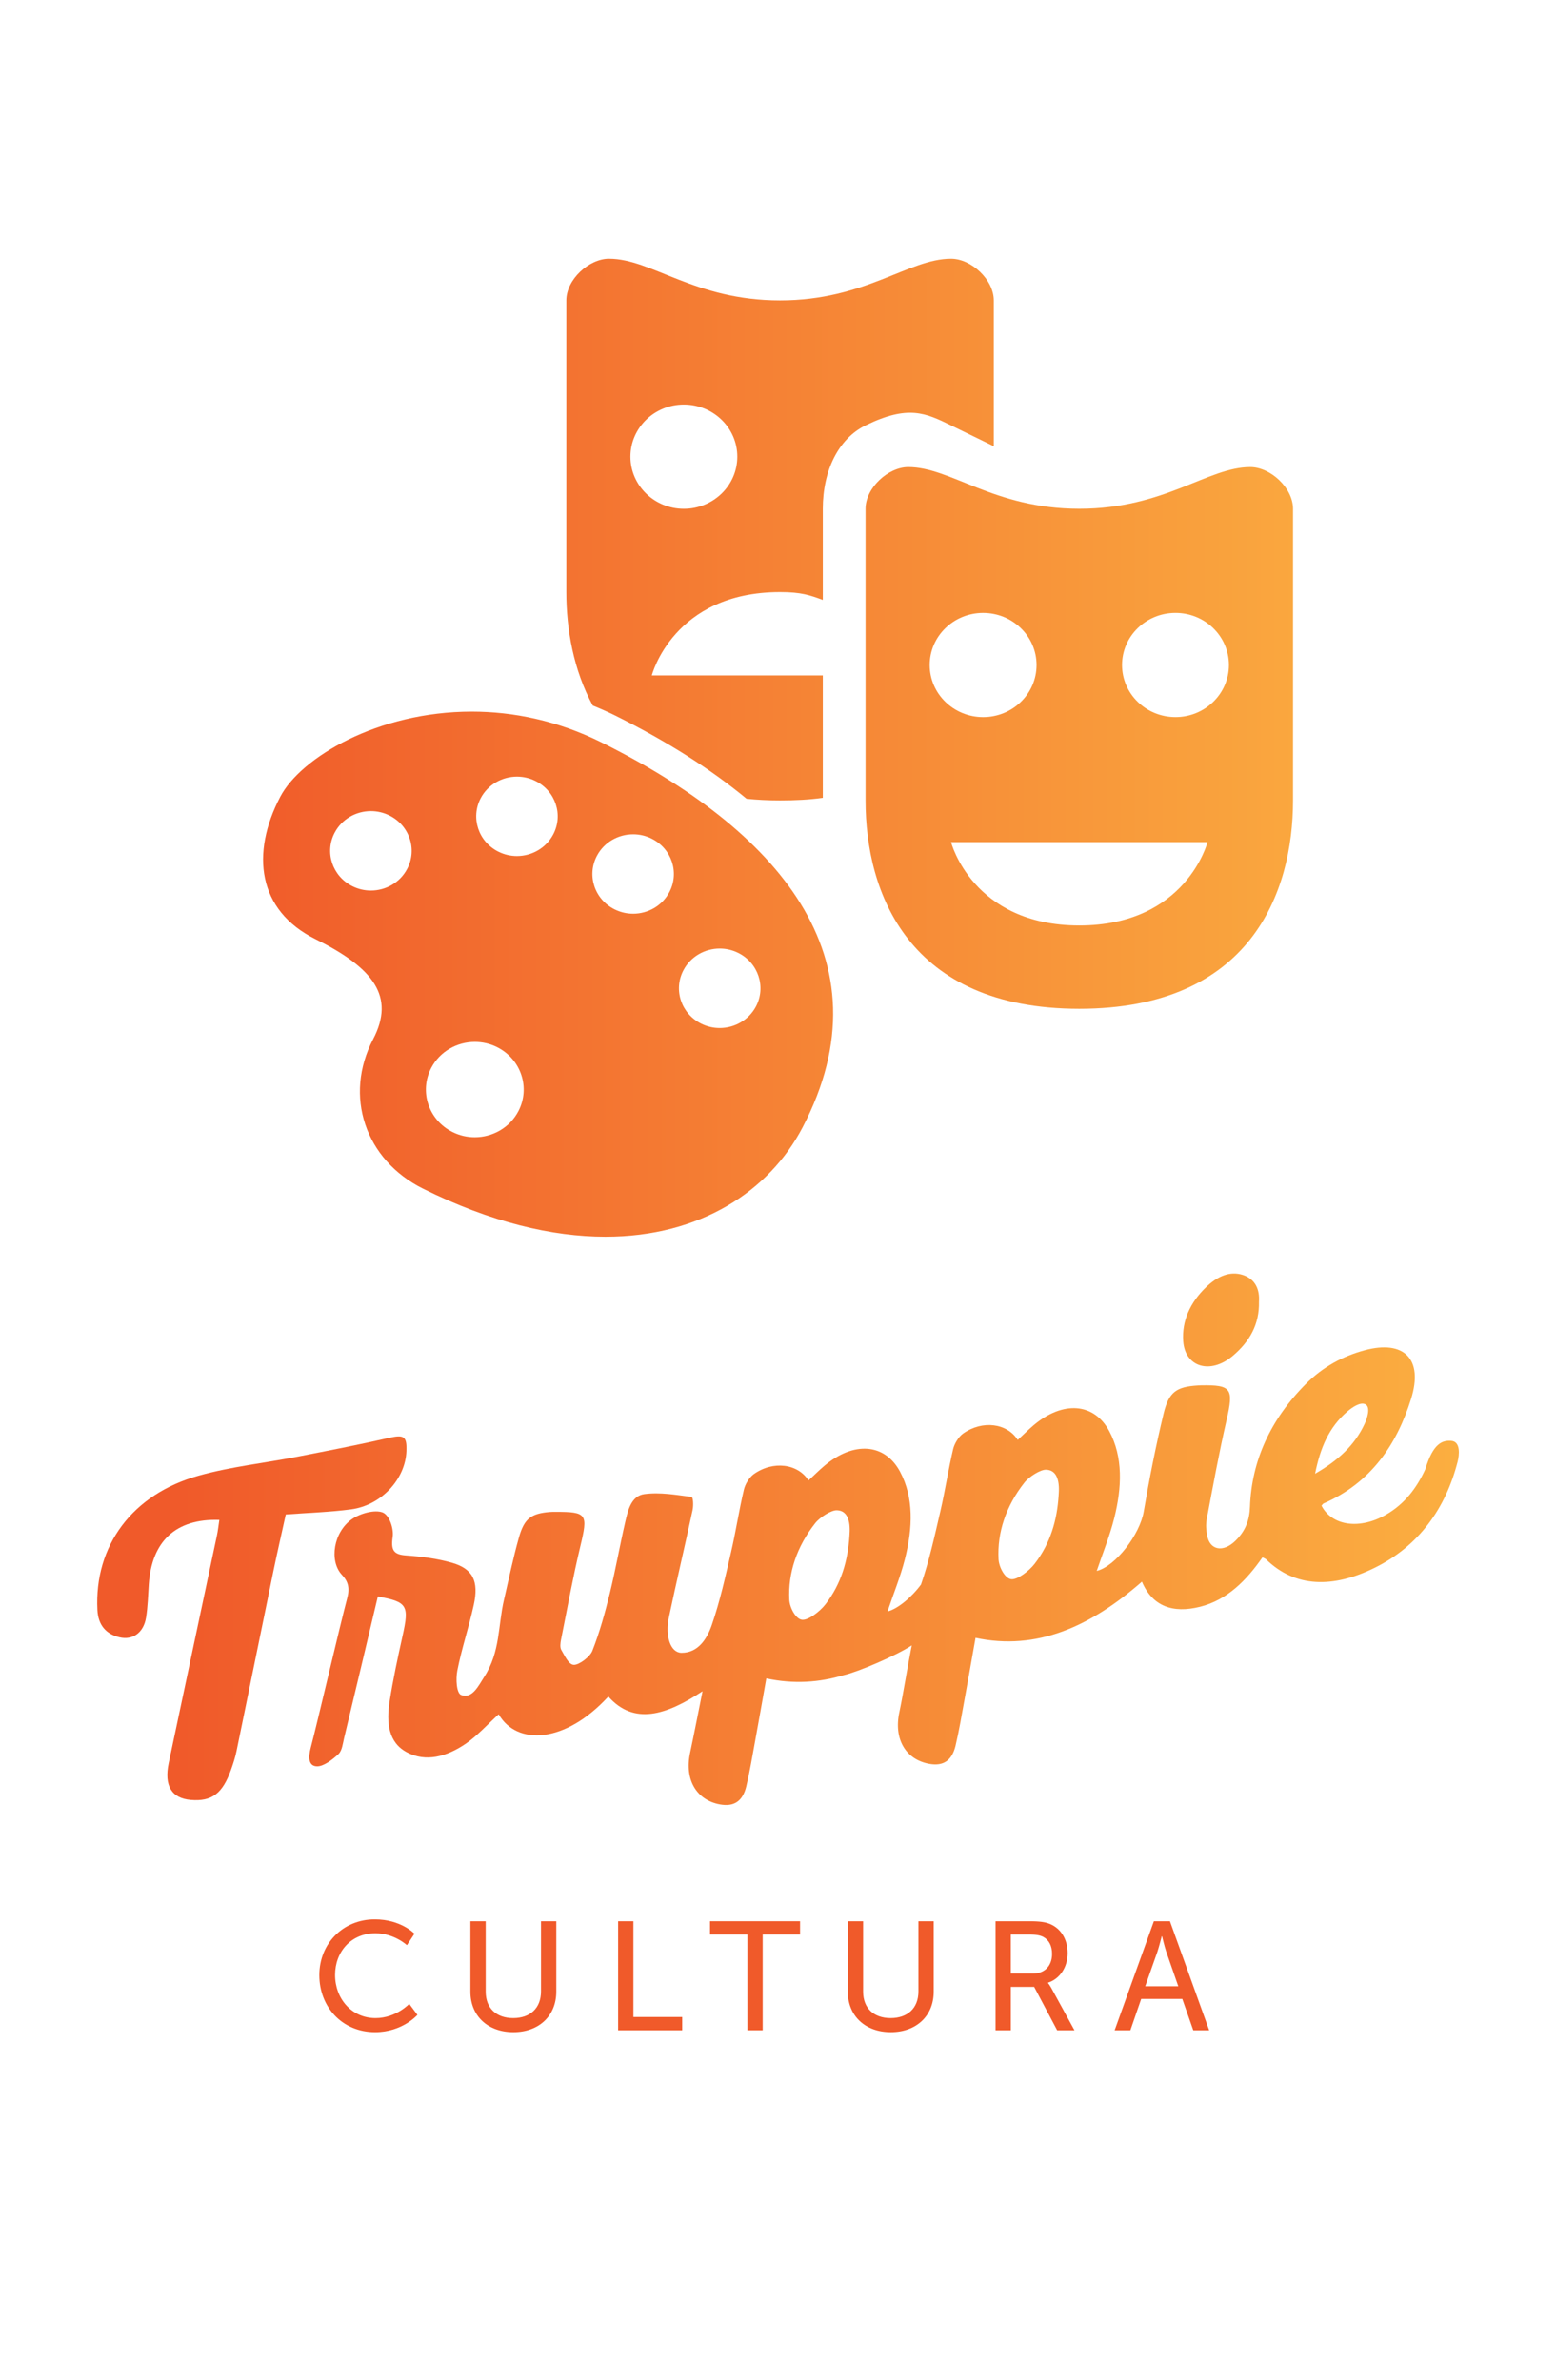 <?xml version="1.0" encoding="utf-8"?>
<!-- Generator: Adobe Illustrator 16.0.0, SVG Export Plug-In . SVG Version: 6.00 Build 0)  -->
<!DOCTYPE svg PUBLIC "-//W3C//DTD SVG 1.1//EN" "http://www.w3.org/Graphics/SVG/1.1/DTD/svg11.dtd">
<svg version="1.1" id="Layer_1" xmlns="http://www.w3.org/2000/svg" xmlns:xlink="http://www.w3.org/1999/xlink" x="0px" y="0px"
	 width="85px" height="130px" viewBox="0 0 85 130" enable-background="new 0 0 85 130" xml:space="preserve">
<g>
	<g>
		<path fill="#F05A2A" d="M20.473,104.853c1.435,0,2.168,0.785,2.168,0.785l-0.413,0.624c0,0-0.692-0.649-1.722-0.649
			c-1.333,0-2.202,1.013-2.202,2.278c0,1.273,0.886,2.354,2.211,2.354c1.122,0,1.84-0.776,1.84-0.776l0.447,0.6
			c0,0-0.819,0.945-2.312,0.945c-1.789,0-3.046-1.367-3.046-3.114C17.443,106.169,18.742,104.853,20.473,104.853z"/>
		<path fill="#F05A2A" d="M25.696,104.955h0.836v3.848c0,0.911,0.59,1.442,1.502,1.442c0.919,0,1.519-0.531,1.519-1.459v-3.831
			h0.835v3.848c0,1.324-0.953,2.211-2.346,2.211s-2.346-0.887-2.346-2.211V104.955z"/>
		<path fill="#F05A2A" d="M33.766,104.955h0.835v5.231h2.666v0.726h-3.501V104.955z"/>
		<path fill="#F05A2A" d="M40.828,105.68h-2.042v-0.726h4.92v0.726h-2.042v5.231h-0.836V105.68z"/>
		<path fill="#F05A2A" d="M46.314,104.955h0.836v3.848c0,0.911,0.59,1.442,1.502,1.442c0.919,0,1.519-0.531,1.519-1.459v-3.831
			h0.835v3.848c0,1.324-0.953,2.211-2.346,2.211s-2.346-0.887-2.346-2.211V104.955z"/>
		<path fill="#F05A2A" d="M54.383,104.955h1.822c0.624,0,0.886,0.051,1.113,0.135c0.608,0.228,1.005,0.827,1.005,1.611
			c0,0.76-0.422,1.401-1.072,1.612v0.017c0,0,0.067,0.076,0.178,0.27l1.266,2.312h-0.945l-1.257-2.371h-1.274v2.371h-0.835V104.955z
			 M56.416,107.815c0.649,0,1.055-0.413,1.055-1.08c0-0.438-0.169-0.751-0.473-0.92c-0.16-0.084-0.354-0.135-0.818-0.135h-0.962
			v2.135H56.416z"/>
		<path fill="#F05A2A" d="M64.585,109.199H62.34l-0.591,1.713h-0.86l2.144-5.957h0.877l2.144,5.957h-0.869L64.585,109.199z
			 M63.463,105.773c0,0-0.136,0.54-0.236,0.844l-0.667,1.89h1.806l-0.658-1.89c-0.102-0.304-0.228-0.844-0.228-0.844H63.463z"/>
	</g>
</g>
<g id="XMLID_3224_">
	<linearGradient id="XMLID_2_" gradientUnits="userSpaceOnUse" x1="12.175" y1="40.312" x2="77.593" y2="40.312">
		<stop  offset="0" style="stop-color:#F05A2A"/>
		<stop  offset="1" style="stop-color:#FBB041"/>
	</linearGradient>
	<path id="XMLID_3235_" fill="url(#XMLID_2_)" d="M68.299,25.516c-2.334,0-4.67,2.276-9.34,2.276c-4.671,0-7.006-2.276-9.342-2.276
		c-1.101,0-2.335,1.138-2.335,2.276v15.935c0,5.045,2.335,11.382,11.677,11.382c9.34,0,11.675-6.337,11.675-11.382V27.792
		C70.634,26.654,69.4,25.516,68.299,25.516z M50.786,36.329c0-1.572,1.306-2.846,2.919-2.846c1.611,0,2.919,1.274,2.919,2.846
		c0,1.572-1.307,2.846-2.919,2.846C52.092,39.174,50.786,37.9,50.786,36.329z M58.959,50.557c-5.839,0-7.006-4.552-7.006-4.552
		h14.011C65.964,46.004,64.797,50.557,58.959,50.557z M64.213,39.174c-1.612,0-2.919-1.274-2.919-2.846s1.307-2.846,2.919-2.846
		c1.611,0,2.919,1.274,2.919,2.846C67.132,37.9,65.824,39.174,64.213,39.174z"/>
	<linearGradient id="XMLID_3_" gradientUnits="userSpaceOnUse" x1="12.175" y1="28.93" x2="77.595" y2="28.93">
		<stop  offset="0" style="stop-color:#F05A2A"/>
		<stop  offset="1" style="stop-color:#FBB041"/>
	</linearGradient>
	<path id="XMLID_3232_" fill="url(#XMLID_3_)" d="M40.784,43.637c0.576,0.058,1.185,0.089,1.827,0.089
		c0.838,0,1.604-0.038,2.337-0.141v-6.687h-9.342c0,0,1.167-4.553,7.005-4.553c1.169,0,1.627,0.168,2.337,0.427v-4.979
		c0-2.087,0.853-3.831,2.334-4.553c2.335-1.138,3.277-0.679,4.671,0c2.335,1.138,2.335,1.138,2.335,1.138v-7.968
		c0-1.138-1.234-2.276-2.335-2.276c-2.336,0-4.671,2.276-9.342,2.276c-4.67,0-7.005-2.276-9.34-2.276v-0.001
		c-1.102,0-2.335,1.138-2.335,2.276v15.935c0,2.024,0.39,4.251,1.444,6.198c0.413,0.169,0.825,0.348,1.231,0.549
		C36.438,40.497,38.828,42.019,40.784,43.637z M37.357,22.101c1.612,0,2.92,1.274,2.92,2.846c0,1.572-1.308,2.846-2.92,2.846
		c-1.611,0-2.918-1.274-2.918-2.846C34.439,23.375,35.746,22.101,37.357,22.101z"/>
	<linearGradient id="XMLID_4_" gradientUnits="userSpaceOnUse" x1="12.176" y1="53.217" x2="77.593" y2="53.217">
		<stop  offset="0" style="stop-color:#F05A2A"/>
		<stop  offset="1" style="stop-color:#FBB041"/>
	</linearGradient>
	<path id="XMLID_3225_" fill="url(#XMLID_4_)" d="M25.77,38.875c-5.129,0-9.338,2.505-10.463,4.657
		c-1.616,3.094-1.241,6.203,1.932,7.777c3.174,1.575,4.357,3.135,3.145,5.458c-1.615,3.092-0.447,6.594,2.726,8.169
		c3.705,1.838,7.058,2.624,9.964,2.624c5.187,0,8.953-2.498,10.766-5.967c4.848-9.282-1.47-16.313-10.989-21.04
		C30.434,39.355,28.014,38.875,25.77,38.875z M22.245,47.463c-0.393,0.753-1.175,1.187-1.985,1.187c-0.34,0-0.685-0.076-1.008-0.237
		c-1.096-0.544-1.532-1.849-0.974-2.917c0.393-0.753,1.173-1.185,1.983-1.185c0.34,0,0.686,0.076,1.009,0.237
		C22.366,45.091,22.804,46.396,22.245,47.463z M28.317,60.704c-0.472,0.903-1.411,1.423-2.384,1.423
		c-0.408,0-0.821-0.091-1.209-0.284c-1.314-0.651-1.836-2.22-1.168-3.502c0.472-0.903,1.41-1.422,2.382-1.422
		c0.408,0,0.822,0.09,1.21,0.283C28.463,57.855,28.986,59.424,28.317,60.704z M30.223,45.579c-0.394,0.753-1.175,1.187-1.985,1.187
		c-0.341,0-0.686-0.076-1.009-0.237c-1.095-0.544-1.531-1.849-0.973-2.918c0.393-0.751,1.174-1.184,1.984-1.184
		c0.34,0,0.686,0.076,1.009,0.237C30.345,43.206,30.78,44.513,30.223,45.579z M37.333,53.006c0.394-0.754,1.174-1.186,1.985-1.187
		c0.34,0,0.686,0.077,1.009,0.237c1.095,0.544,1.53,1.851,0.974,2.918c-0.394,0.752-1.175,1.186-1.985,1.186
		c-0.34,0-0.685-0.076-1.009-0.237C37.211,55.379,36.774,54.075,37.333,53.006z M34.587,45.577c0.34,0,0.686,0.076,1.009,0.237
		c1.095,0.542,1.531,1.849,0.973,2.916c-0.393,0.753-1.174,1.187-1.984,1.187c-0.34,0-0.685-0.078-1.008-0.237
		c-1.096-0.544-1.531-1.851-0.974-2.918C32.996,46.009,33.776,45.577,34.587,45.577z"/>
</g>
<g id="XMLID_4739_">
	<g id="XMLID_10_">
		<linearGradient id="XMLID_5_" gradientUnits="userSpaceOnUse" x1="9.863" y1="88.404" x2="80.991" y2="88.404">
			<stop  offset="0" style="stop-color:#F05A2A"/>
			<stop  offset="1" style="stop-color:#FBB041"/>
		</linearGradient>
		<path id="XMLID_309_" fill="url(#XMLID_5_)" d="M11.981,83.031c-2.376-0.08-3.691,1.161-3.852,3.509
			c-0.041,0.609-0.054,1.219-0.152,1.831c-0.131,0.815-0.722,1.249-1.46,1.07c-0.736-0.177-1.156-0.674-1.197-1.491
			c-0.176-3.5,1.896-6.328,5.544-7.341c1.774-0.493,3.573-0.681,5.36-1.029c1.675-0.325,3.35-0.652,5.023-1.031
			c0.805-0.182,0.985-0.102,0.955,0.72c-0.057,1.538-1.375,2.966-3.025,3.185c-1.15,0.153-2.294,0.185-3.566,0.28
			c-0.223,1.015-0.462,2.055-0.677,3.096c-0.676,3.282-1.34,6.563-2.017,9.845c-0.068,0.332-0.177,0.667-0.294,0.995
			c-0.468,1.317-1.054,1.754-2.204,1.657c-1.044-0.088-1.465-0.775-1.204-2.013c0.874-4.142,1.757-8.284,2.633-12.426
			C11.906,83.618,11.934,83.347,11.981,83.031z"/>
		<g id="XMLID_20_">
			<linearGradient id="XMLID_6_" gradientUnits="userSpaceOnUse" x1="9.863" y1="86.105" x2="80.99" y2="86.105">
				<stop  offset="0" style="stop-color:#F05A2A"/>
				<stop  offset="1" style="stop-color:#FBB041"/>
			</linearGradient>
			<path id="XMLID_54_" fill="url(#XMLID_6_)" d="M79.272,78.71c-0.46-0.032-0.979,0.11-1.406,1.541
				c-0.47,1.033-1.135,1.908-2.144,2.49c-1.439,0.831-2.955,0.623-3.531-0.486c0.036-0.041,0.07-0.104,0.115-0.124
				c2.579-1.124,3.998-3.214,4.78-5.722c0.678-2.174-0.392-3.224-2.537-2.647c-1.185,0.318-2.275,0.9-3.202,1.829
				c-1.954,1.955-2.976,4.223-3.066,6.726c-0.026,0.737-0.247,1.323-0.801,1.86c-0.663,0.643-1.387,0.51-1.536-0.288
				c-0.054-0.284-0.082-0.598-0.025-0.897c0.342-1.807,0.669-3.615,1.085-5.419c0.394-1.711,0.281-1.925-1.396-1.895
				c-0.055,0.001-0.109,0.004-0.164,0.007c-1.18,0.072-1.596,0.349-1.884,1.551c-0.426,1.776-0.778,3.559-1.081,5.337
				c-0.214,1.257-1.537,2.988-2.568,3.245c0.318-0.943,0.708-1.9,0.952-2.868c0.431-1.705,0.488-3.354-0.265-4.766
				c-0.831-1.559-2.537-1.678-4.14-0.321c-0.297,0.252-0.574,0.53-0.862,0.798c-0.58-0.917-1.928-1.095-2.986-0.348
				c-0.248,0.175-0.474,0.554-0.543,0.847c-0.269,1.139-0.438,2.282-0.703,3.421c-0.309,1.33-0.6,2.669-1.052,3.978
				c-0.506,0.691-1.274,1.335-1.831,1.474c0.317-0.943,0.708-1.9,0.952-2.868c0.43-1.705,0.488-3.354-0.265-4.766
				c-0.832-1.56-2.537-1.678-4.14-0.321c-0.297,0.251-0.574,0.53-0.862,0.797c-0.58-0.917-1.928-1.095-2.987-0.347
				c-0.248,0.175-0.474,0.554-0.542,0.847c-0.269,1.139-0.439,2.282-0.703,3.421c-0.309,1.329-0.6,2.669-1.052,3.978
				c-0.245,0.709-0.719,1.523-1.653,1.517c-0.598-0.004-0.908-0.894-0.686-1.954c0.411-1.948,0.872-3.894,1.29-5.841
				c0.054-0.25,0.036-0.709-0.057-0.722c-0.843-0.108-1.702-0.267-2.573-0.153c-0.723,0.094-0.902,0.888-1.044,1.501
				c-0.302,1.306-0.529,2.616-0.849,3.921c-0.259,1.052-0.549,2.112-0.952,3.14c-0.128,0.324-0.716,0.771-1.009,0.765
				c-0.289-0.006-0.499-0.497-0.688-0.816c-0.08-0.135-0.051-0.375-0.013-0.566c0.339-1.695,0.646-3.393,1.051-5.085
				c0.425-1.768,0.377-1.893-1.359-1.891c-0.108,0-0.217,0-0.326,0.009c-0.999,0.087-1.374,0.355-1.663,1.375
				c-0.32,1.134-0.555,2.276-0.82,3.416c-0.33,1.406-0.197,2.847-1.077,4.208c-0.318,0.492-0.654,1.222-1.261,0.998
				c-0.259-0.096-0.303-0.87-0.212-1.333c0.233-1.194,0.634-2.387,0.897-3.583c0.289-1.31-0.046-1.986-1.207-2.314
				c-0.789-0.224-1.638-0.334-2.486-0.394c-0.668-0.047-0.842-0.266-0.736-1.006c0.069-0.482-0.189-1.206-0.55-1.343
				c-0.422-0.161-1.205,0.04-1.673,0.365c-1.006,0.7-1.261,2.283-0.548,3.044c0.349,0.371,0.435,0.725,0.284,1.288
				c-0.376,1.413-1.616,6.741-1.987,8.154c-0.135,0.512-0.14,1.012,0.347,1.018c0.352,0.005,0.839-0.36,1.168-0.671
				c0.2-0.188,0.236-0.583,0.31-0.888c0.304-1.268,1.544-6.446,1.839-7.719c1.613,0.292,1.72,0.489,1.353,2.143
				c-0.265,1.196-0.524,2.395-0.71,3.59c-0.18,1.162-0.074,2.246,0.952,2.784c1.02,0.534,2.15,0.252,3.22-0.483
				c0.626-0.431,1.159-1.03,1.786-1.6c0.992,1.722,3.634,1.602,5.991-0.97c1.4,1.579,3.156,1.025,5.146-0.287
				c-0.247,1.227-0.455,2.304-0.683,3.38c-0.305,1.444,0.345,2.567,1.638,2.802c0.758,0.138,1.24-0.169,1.435-0.988
				c0.198-0.833,0.335-1.669,0.488-2.503c0.206-1.126,0.403-2.252,0.606-3.393c1.491,0.319,2.9,0.227,4.254-0.186
				c-0.001,0.001-0.004,0.003-0.004,0.003c0.758-0.173,2.841-1.058,3.695-1.622c-0.246,1.227-0.454,2.594-0.682,3.671
				c-0.305,1.444,0.344,2.567,1.637,2.802c0.759,0.138,1.24-0.169,1.436-0.988c0.197-0.833,0.334-1.669,0.487-2.503
				c0.207-1.126,0.403-2.251,0.606-3.393c3.348,0.715,6.285-0.618,9.089-3.068c0.569,1.334,1.671,1.748,3.178,1.37
				c1.479-0.371,2.531-1.44,3.407-2.7c0.106,0.057,0.159,0.071,0.193,0.105c1.604,1.566,3.676,1.576,5.924,0.473
				c2.438-1.196,3.894-3.269,4.545-5.803C79.721,79.485,79.8,78.747,79.272,78.71z M45.091,87.644
				c-0.308,0.397-0.95,0.887-1.285,0.841c-0.34-0.046-0.667-0.657-0.689-1.097c-0.073-1.453,0.403-2.891,1.411-4.173
				c0.274-0.349,0.884-0.713,1.171-0.711c0.889,0.006,0.701,1.294,0.701,1.431C46.315,85.235,45.966,86.512,45.091,87.644z
				 M57.829,81.719c-0.084,1.301-0.434,2.577-1.309,3.709c-0.307,0.397-0.95,0.887-1.284,0.841c-0.34-0.046-0.667-0.657-0.689-1.097
				c-0.074-1.454,0.402-2.891,1.41-4.173c0.274-0.35,0.884-0.713,1.171-0.711C58.017,80.295,57.829,81.583,57.829,81.719z
				 M73.599,77.11c0.261-0.224,0.722-0.549,1-0.389c0.279,0.161,0.09,0.76-0.06,1.078c-0.535,1.142-1.424,1.976-2.7,2.708
				C72.123,79.097,72.587,77.981,73.599,77.11z"/>
			<linearGradient id="XMLID_9_" gradientUnits="userSpaceOnUse" x1="9.86" y1="72.108" x2="80.991" y2="72.108">
				<stop  offset="0" style="stop-color:#F05A2A"/>
				<stop  offset="1" style="stop-color:#FBB041"/>
			</linearGradient>
			<path id="XMLID_30_" fill="url(#XMLID_9_)" d="M68.773,71.107c0.033,1.235-0.511,2.191-1.445,2.974
				c-1.214,1.015-2.591,0.604-2.693-0.812c-0.079-1.095,0.367-2.105,1.254-2.958c0.604-0.581,1.292-0.895,2.005-0.662
				C68.575,69.874,68.82,70.445,68.773,71.107z"/>
		</g>
	</g>
</g>
</svg>
